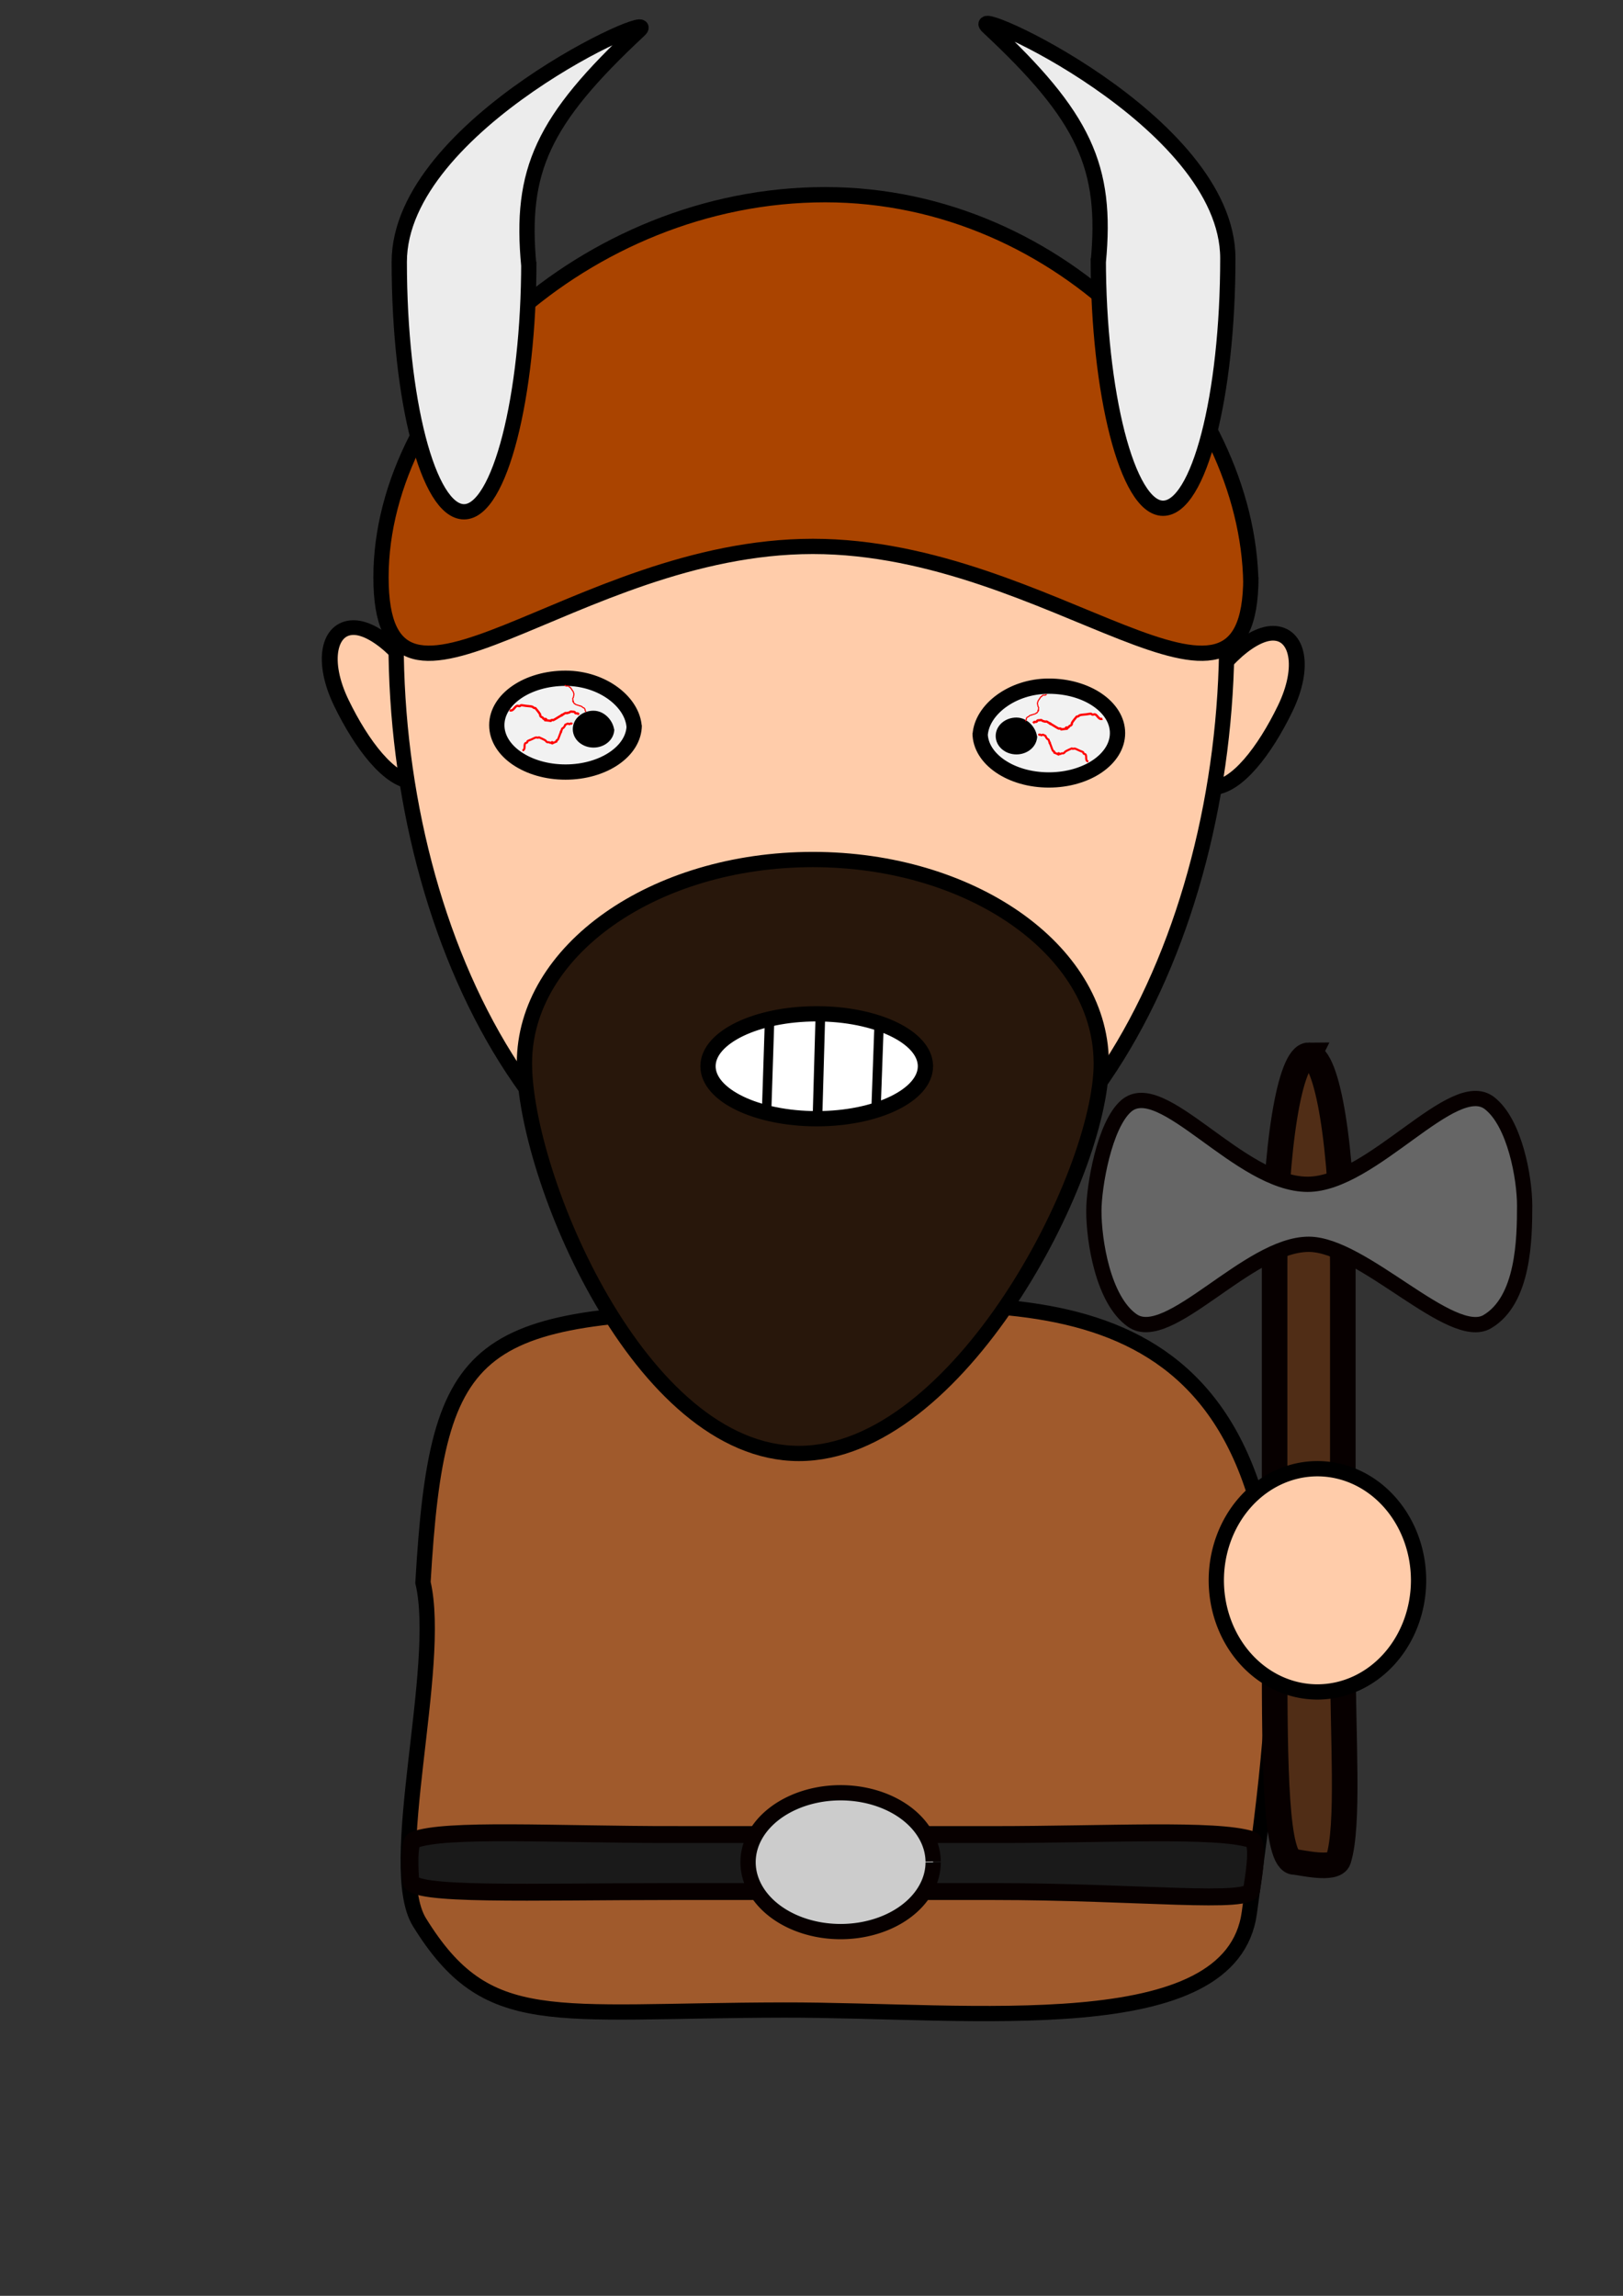 <?xml version="1.0" encoding="UTF-8" standalone="no"?>
<!-- Created with Inkscape (http://www.inkscape.org/) -->

<svg
   xmlns:dc="http://purl.org/dc/elements/1.1/"
   xmlns:cc="http://creativecommons.org/ns#"
   xmlns:rdf="http://www.w3.org/1999/02/22-rdf-syntax-ns#"
   xmlns:svg="http://www.w3.org/2000/svg"
   xmlns="http://www.w3.org/2000/svg"
   xmlns:sodipodi="http://sodipodi.sourceforge.net/DTD/sodipodi-0.dtd"
   xmlns:inkscape="http://www.inkscape.org/namespaces/inkscape"
   width="744.094"
   height="1052.362"
   id="svg2"
   version="1.1"
   inkscape:version="0.48.4 r9939"
   sodipodi:docname="viking.svg"
   inkscape:export-filename="C:\Users\Anders\Dropbox\HiG\Semester 3\GameJam\img\viking.png"
   inkscape:export-xdpi="15.479462"
   inkscape:export-ydpi="15.479462">
  <rect width="100%" height="100%" fill="#333333" stroke="none"/>
  <defs
     id="defs4" />
  <sodipodi:namedview
     id="base"
     pagecolor="#ffffff"
     bordercolor="#666666"
     borderopacity="1.0"
     inkscape:pageopacity="0.0"
     inkscape:pageshadow="2"
     inkscape:zoom="0.5"
     inkscape:cx="877.3061"
     inkscape:cy="540.23107"
     inkscape:document-units="px"
     inkscape:current-layer="layer12"
     showgrid="false"
     inkscape:window-width="1920"
     inkscape:window-height="1017"
     inkscape:window-x="-8"
     inkscape:window-y="-8"
     inkscape:window-maximized="1"
     showguides="true"
     inkscape:guide-bbox="true" />
  <g
     inkscape:groupmode="layer"
     id="layer5"
     inkscape:label="ALL"
     style="display:inline">
    <g
       id="g6733"
       transform="matrix(1.307,0,0,1.209,-325.455,-39.452)"
       style="stroke:#000000;stroke-width:5.568;stroke-miterlimit:4;stroke-opacity:1;stroke-dasharray:none;display:inline">
      <path
         sodipodi:nodetypes="csssc"
         inkscape:connector-curvature="0"
         id="path3037-4-1"
         d="m 668.388,301.291 c 0,17.358 -2.964,30 5.714,30 8.679,0 18.612,-14.162 25.714,-30 7.143,-15.929 4.393,-28.571 -4.286,-28.571 -8.613,0 -21.335,13.866 -27.142,28.234"
         style="fill:#ffccaa;fill-opacity:1;fill-rule:evenodd;stroke:#000000;stroke-width:5.568;stroke-miterlimit:4;stroke-opacity:1;stroke-dasharray:none;display:inline" />
      <path
         sodipodi:nodetypes="csssc"
         inkscape:connector-curvature="0"
         id="path3037-5"
         d="m 400.183,299.148 c 0,17.358 2.964,30 -5.714,30 -8.679,0 -18.612,-14.162 -25.714,-30 -7.143,-15.929 -4.393,-28.571 4.286,-28.571 8.613,0 21.335,13.866 27.142,28.234"
         style="fill:#ffccaa;fill-opacity:1;fill-rule:evenodd;stroke:#000000;stroke-width:5.568;stroke-miterlimit:4;stroke-opacity:1;stroke-dasharray:none;display:inline" />
    </g>
    <path
       style="fill:#ffccaa;fill-opacity:1;fill-rule:evenodd;stroke:#000000;stroke-width:7;stroke-miterlimit:4;stroke-opacity:1;stroke-dasharray:none;display:inline"
       d="m 370.978,471.215 c -23.276,0 -20.82,-9.456 -21.258,12.068 l -2.474,121.411 c -0.057,2.782 3.99,4.472 5.433,5.025 1.443,0.553 53.592,-1.819 53.592,-1.819 0,0 -2.452,2.195 -2.451,2.067 l 1.214,-123.014 c 0.212,-21.528 2.292,-15.738 -20.984,-15.738 z"
       id="rect3058"
       inkscape:connector-curvature="0"
       sodipodi:nodetypes="ssszcssss" />
    <path
       style="fill:#a05a2c;fill-opacity:1;fill-rule:evenodd;stroke:#000000;stroke-width:7;stroke-miterlimit:4;stroke-opacity:1;stroke-dasharray:none;display:inline"
       d="m 584.147,732.566 c 1.766,50.803 -5.256,98.909 -11.353,144.11 -8.055,59.716 -127.147,44.532 -213.575,44.688 -106.756,0.193 -135.827,10.107 -166.921,-40.272 -15.792,-25.587 10.705,-117.155 1.617,-155.689 6.603,-113.692 23.569,-123.453 158.792,-125.047 101.868,-2.954 217.917,-23.06 231.65,133.064"
       id="path3464"
       inkscape:connector-curvature="0"
       sodipodi:nodetypes="csssccc" />
    <path
       style="fill:#ffccaa;fill-opacity:1;fill-rule:evenodd;stroke:#000000;stroke-width:7;stroke-miterlimit:4;stroke-opacity:1;stroke-dasharray:none;marker-start:none;display:inline"
       d="m 562.436,292.347 c 0,138.46 -70.82,279.877 -190.421,279.877 -119.601,0 -190.421,-139.594 -190.421,-278.054 0,-138.46 74.553,-188.712 194.154,-188.712 118.694,0 185.422,49.548 186.697,186.95"
       id="path3034"
       inkscape:connector-curvature="0"
       sodipodi:nodetypes="csssc" />
    <path
       style="fill:#1a1a1a;fill-opacity:1;fill-rule:evenodd;stroke:#070000;stroke-width:7.76;stroke-miterlimit:4;stroke-opacity:1"
       d="m 309.688,840.941 145.276,0 c 53.147,0 102.109,-2.866 118.65,2.226 4.397,1.354 0.286,21.31 0.286,22.829 0,7.232 -51.66,1.055 -118.936,1.055 l -145.276,0 c -67.276,0 -121.436,2.178 -121.436,-5.055 0,-1.25 -1.382,-17.458 1.643,-18.601 14.473,-5.47 64.147,-2.454 119.794,-2.454 z"
       id="rect3988"
       inkscape:connector-curvature="0"
       sodipodi:nodetypes="sssssssss" />
    <path
       sodipodi:type="arc"
       style="fill:#cccccc;fill-opacity:1;fill-rule:evenodd;stroke:#070000;stroke-width:7;stroke-miterlimit:4;stroke-opacity:1;stroke-dasharray:none"
       id="path3991"
       sodipodi:cx="-43.840622"
       sodipodi:cy="453.44275"
       sodipodi:rx="42.426407"
       sodipodi:ry="31.819805"
       d="m -1.414,453.443 a 42.426,31.82 0 1 1 -0.002,-0.342"
       sodipodi:start="0"
       sodipodi:end="6.2724451"
       sodipodi:open="true"
       transform="translate(429.235,400.181)" />
    <path
       sodipodi:type="arc"
       style="fill:#ffffff;fill-opacity:1;fill-rule:evenodd;stroke:#000000;stroke-width:4;stroke-miterlimit:4;stroke-opacity:1;stroke-dasharray:none"
       id="path3995"
       sodipodi:cx="-149.19952"
       sodipodi:cy="344.54831"
       sodipodi:rx="55.861435"
       sodipodi:ry="26.162951"
       d="m -93.338,344.548 a 55.861,26.163 0 1 1 -0.003,-0.281"
       sodipodi:start="0"
       sodipodi:end="6.2724451"
       sodipodi:open="true"
       transform="translate(519.744,141.38)" />
    <path
       style="fill:none;stroke:#000000;stroke-width:4.333;stroke-linecap:butt;stroke-linejoin:miter;stroke-miterlimit:4;stroke-opacity:1;stroke-dasharray:none"
       d="m 352.9,465.389 -1.48,45.32"
       id="path3993"
       inkscape:connector-type="polyline"
       inkscape:connector-curvature="0" />
    <path
       style="fill:none;stroke:#000000;stroke-width:4.278;stroke-linecap:butt;stroke-linejoin:miter;stroke-miterlimit:4;stroke-opacity:1;stroke-dasharray:none;display:inline"
       d="m 403.132,466.775 -1.536,42.548"
       id="path3993-4"
       inkscape:connector-type="polyline"
       inkscape:connector-curvature="0" />
    <path
       style="fill:none;stroke:#000000;stroke-width:4.41;stroke-linecap:butt;stroke-linejoin:miter;stroke-miterlimit:4;stroke-opacity:1;stroke-dasharray:none;display:inline"
       d="m 376.196,462.599 -1.403,49.487"
       id="path3993-5"
       inkscape:connector-type="polyline"
       inkscape:connector-curvature="0" />
  </g>
  <g
     inkscape:groupmode="layer"
     id="layer6"
     inkscape:label="Helmet">
    <path
       style="fill:#aa4400;fill-opacity:1;fill-rule:evenodd;stroke:#000000;stroke-width:7;stroke-miterlimit:4;stroke-opacity:1;stroke-dasharray:none"
       d="m 573.484,264.604 c 0,85.915 -90.69,-14.142 -200.818,-14.142 -110.128,0 -197.99,100.057 -197.99,14.142 0,-85.915 93.519,-175.362 203.647,-175.362 109.292,0 193.976,92.933 195.15,178.192"
       id="path3000"
       inkscape:connector-curvature="0"
       sodipodi:nodetypes="csssc" />
    <path
       style="fill:#ececec;fill-opacity:1;fill-rule:evenodd;stroke:#000000;stroke-width:7;stroke-miterlimit:4;stroke-opacity:1;stroke-dasharray:none"
       d="m 242.447,120.047 c 0,61.508 -13.296,114.551 -29.698,114.551 -16.402,0 -29.698,-51.286 -29.698,-114.551 0,-63.265 122.007,-117.392 110.01,-106.208 -44.336,41.33 -54.775,64.263 -50.614,107.978"
       id="path3003"
       inkscape:connector-curvature="0"
       sodipodi:nodetypes="csssc" />
    <path
       style="fill:#ececec;fill-opacity:1;fill-rule:evenodd;stroke:#000000;stroke-width:7;stroke-miterlimit:4;stroke-opacity:1;stroke-dasharray:none"
       d="m 503.523,118.427 c 0,61.508 13.296,114.551 29.698,114.551 16.402,0 29.698,-51.286 29.698,-114.551 0,-63.265 -122.007,-117.392 -110.01,-106.208 44.336,41.33 54.775,64.263 50.614,107.978"
       id="path3003-1"
       inkscape:connector-curvature="0"
       sodipodi:nodetypes="csssc" />
  </g>
  <g
     inkscape:groupmode="layer"
     id="layer7"
     inkscape:label="Stache"
     style="display:inline">
    <path
       style="fill:#28170b;fill-opacity:1;fill-rule:evenodd;stroke:#000000;stroke-width:7;stroke-miterlimit:4;stroke-opacity:1;stroke-dasharray:none"
       d="m 372.659,393.993 c -73.028,0 -132.219,41.795 -132.219,93.344 0,51.549 52.827,178.904 125.855,178.904 73.028,0 138.614,-127.354 138.614,-178.904 l -0.031,-1 c -0.778,-51.155 -59.745,-92.344 -132.219,-92.344 z m 1.781,70.719 c 27.323,0 49.55,10.605 49.844,23.781 l 0,0.25 c 0,13.278 -22.312,24.062 -49.844,24.062 -27.532,0 -49.844,-10.785 -49.844,-24.062 0,-13.278 22.312,-24.031 49.844,-24.031 z"
       id="path3796"
       inkscape:connector-curvature="0"
       sodipodi:nodetypes="sssccssscssss" />
  </g>
  <g
     inkscape:groupmode="layer"
     id="layer11"
     inkscape:label="Eyes"
     style="display:inline">
    <path
       style="fill:#f2f2f2;fill-opacity:1;fill-rule:evenodd;stroke:#000000;stroke-width:7;stroke-miterlimit:4;stroke-opacity:1"
       d="m 290.769,332.399 c 0,11.874 -14.103,21.5 -31.5,21.5 -17.397,0 -31.5,-9.626 -31.5,-21.5 0,-11.874 14.103,-21.5 31.5,-21.5 16.969,0 30.889,10.942 31.481,22.518"
       id="path3806"
       inkscape:connector-curvature="0"
       sodipodi:nodetypes="csssc" />
    <path
       style="fill:#f2f2f2;fill-opacity:1;fill-rule:evenodd;stroke:#000000;stroke-width:7;stroke-miterlimit:4;stroke-opacity:1"
       d="m 449.353,336.021 c 0,11.874 14.103,21.5 31.5,21.5 17.397,0 31.5,-9.626 31.5,-21.5 0,-11.874 -14.103,-21.5 -31.5,-21.5 -16.969,0 -30.889,10.942 -31.481,22.518"
       id="path3806-7"
       inkscape:connector-curvature="0"
       sodipodi:nodetypes="csssc" />
    <path
       style="fill:#000000;fill-opacity:1;fill-rule:evenodd;stroke:#000000;stroke-width:7;stroke-miterlimit:4;stroke-opacity:1"
       d="m 278.124,334.23 c 0,2.734 -2.691,4.95 -6.01,4.95 -3.319,0 -6.01,-2.216 -6.01,-4.95 0,-2.734 2.691,-4.95 6.01,-4.95 3.238,0 5.894,3.362 6.007,6.027"
       id="path3834"
       inkscape:connector-curvature="0"
       sodipodi:nodetypes="csssc" />
    <path
       style="fill:#000000;fill-opacity:1;fill-rule:evenodd;stroke:#000000;stroke-width:7;stroke-miterlimit:4;stroke-opacity:1"
       d="m 472.01,337.362 c 0,2.734 -2.691,4.95 -6.01,4.95 -3.319,0 -6.01,-2.216 -6.01,-4.95 0,-2.734 2.691,-4.95 6.01,-4.95 3.238,0 5.894,3.362 6.007,6.027"
       id="path3834-0"
       inkscape:connector-curvature="0"
       sodipodi:nodetypes="csssc" />
    <path
       style="fill:none;stroke:#ff0000;stroke-width:0.952px;stroke-linecap:butt;stroke-linejoin:miter;stroke-opacity:1"
       d="m 239.523,343.96 c 1.573,-0.26 0.569,-2.373 1.282,-3.25 0.202,-0.248 0.64,-0.117 0.841,-0.365 0.143,-0.176 0.114,-0.475 0.257,-0.65 0.103,-0.127 1.392,-0.604 1.683,-0.73 0.489,-0.212 1.685,-0.853 2.104,-0.913 0.334,-0.048 0.669,0.121 1.006,0.103 0.15,-0.008 0.274,-0.218 0.421,-0.183 0.2,0.049 2.614,1.183 2.925,1.425 0.276,0.215 0.441,0.602 0.749,0.753 0.308,0.15 0.677,0.022 1.006,0.103 0.208,0.051 0.373,0.263 0.585,0.285 0.3,0.03 0.566,-0.499 0.841,-0.365 0.975,0.475 -1.378,1.137 1.006,0.103 1.915,-0.831 0.101,0.21 1.098,-1.015 0.101,-0.124 0.32,-0.058 0.421,-0.183 0.157,-0.193 0.875,-2.218 1.026,-2.6 0.086,-0.217 0.171,-0.433 0.257,-0.65 0.086,-0.217 0.061,-0.745 0.256,-0.65 0.195,0.095 -0.342,0.867 -0.256,0.65 0.171,-0.433 0.342,-0.867 0.513,-1.3 0.086,-0.217 0.114,-0.475 0.257,-0.65 0.101,-0.124 0.28,-0.122 0.421,-0.183 0.226,-0.278 0.484,-0.526 0.677,-0.833 0.122,-0.194 0.114,-0.475 0.256,-0.65 0.101,-0.124 0.28,-0.122 0.421,-0.183 0.28,-0.122 0.541,-0.348 0.841,-0.365 0.213,-0.012 0.373,0.263 0.585,0.285 0.3,0.03 0.542,-0.396 0.841,-0.365 0.212,0.022 0.39,0.19 0.585,0.285"
       id="path3859"
       inkscape:connector-curvature="0" />
    <path
       style="fill:none;stroke:#ff0000;stroke-width:0.952px;stroke-linecap:butt;stroke-linejoin:miter;stroke-opacity:1"
       d="m 498.952,349.051 c -1.573,-0.26 -0.569,-2.373 -1.282,-3.25 -0.202,-0.248 -0.64,-0.117 -0.841,-0.365 -0.143,-0.176 -0.114,-0.475 -0.257,-0.65 -0.103,-0.127 -1.392,-0.604 -1.683,-0.73 -0.489,-0.212 -1.685,-0.853 -2.104,-0.913 -0.334,-0.048 -0.669,0.121 -1.006,0.103 -0.15,-0.008 -0.274,-0.218 -0.421,-0.183 -0.2,0.049 -2.614,1.183 -2.925,1.425 -0.276,0.215 -0.441,0.602 -0.749,0.753 -0.308,0.15 -0.677,0.022 -1.006,0.103 -0.208,0.051 -0.373,0.263 -0.585,0.285 -0.3,0.03 -0.566,-0.499 -0.841,-0.365 -0.975,0.475 1.378,1.137 -1.006,0.103 -1.915,-0.831 -0.101,0.21 -1.098,-1.015 -0.101,-0.124 -0.32,-0.058 -0.421,-0.183 -0.157,-0.193 -0.875,-2.218 -1.026,-2.6 -0.086,-0.217 -0.171,-0.433 -0.257,-0.65 -0.086,-0.217 -0.061,-0.745 -0.256,-0.65 -0.195,0.095 0.342,0.867 0.256,0.65 -0.171,-0.433 -0.342,-0.867 -0.513,-1.3 -0.086,-0.217 -0.114,-0.475 -0.257,-0.65 -0.101,-0.124 -0.28,-0.122 -0.421,-0.183 -0.226,-0.278 -0.484,-0.526 -0.677,-0.833 -0.122,-0.194 -0.114,-0.475 -0.256,-0.65 -0.101,-0.124 -0.28,-0.122 -0.421,-0.183 -0.28,-0.122 -0.541,-0.348 -0.841,-0.365 -0.213,-0.012 -0.373,0.263 -0.585,0.285 -0.3,0.03 -0.542,-0.396 -0.841,-0.365 -0.212,0.022 -0.39,0.19 -0.585,0.285"
       id="path3859-9"
       inkscape:connector-curvature="0" />
    <path
       style="fill:none;stroke:#ff0000;stroke-width:1.049px;stroke-linecap:butt;stroke-linejoin:miter;stroke-opacity:1"
       d="m 505.437,329.467 c -1.803,0.615 -2.152,-1.676 -3.471,-2.03 -0.373,-0.1 -0.74,0.241 -1.113,0.141 -0.264,-0.071 -0.43,-0.335 -0.694,-0.406 -0.19,-0.051 -1.842,0.233 -2.226,0.282 -0.647,0.082 -2.31,0.18 -2.783,0.352 -0.378,0.137 -0.615,0.455 -0.976,0.617 -0.161,0.073 -0.428,-0.037 -0.557,0.07 -0.175,0.146 -1.932,2.368 -2.095,2.734 -0.145,0.325 -0.061,0.735 -0.282,1.023 -0.221,0.288 -0.687,0.377 -0.976,0.617 -0.182,0.152 -0.213,0.417 -0.419,0.547 -0.291,0.184 -0.916,-0.117 -1.113,0.141 -0.698,0.911 2.178,0.218 -0.976,0.617 -2.534,0.321 0.033,0.229 -1.807,-0.265 -0.186,-0.05 -0.37,0.12 -0.557,0.07 -0.29,-0.078 -2.368,-1.385 -2.777,-1.624 -0.231,-0.135 -0.463,-0.271 -0.694,-0.406 -0.231,-0.135 -0.554,-0.588 -0.694,-0.406 -0.14,0.182 0.926,0.541 0.694,0.406 -0.463,-0.271 -0.926,-0.541 -1.388,-0.812 -0.231,-0.135 -0.43,-0.335 -0.694,-0.406 -0.186,-0.05 -0.371,0.047 -0.557,0.07 -0.417,-0.112 -0.849,-0.182 -1.251,-0.335 -0.254,-0.097 -0.43,-0.335 -0.694,-0.406 -0.186,-0.05 -0.371,0.047 -0.557,0.07 -0.371,0.047 -0.79,-0.004 -1.113,0.141 -0.228,0.102 -0.213,0.417 -0.419,0.547 -0.291,0.184 -0.822,-0.043 -1.113,0.141 -0.206,0.13 -0.279,0.365 -0.419,0.547"
       id="path3859-9-4"
       inkscape:connector-curvature="0" />
    <path
       style="fill:none;stroke:#ff0000;stroke-width:1.049px;stroke-linecap:butt;stroke-linejoin:miter;stroke-opacity:1"
       d="m 233.64,325.565 c 1.803,0.615 2.152,-1.676 3.471,-2.03 0.373,-0.1 0.74,0.241 1.113,0.141 0.264,-0.071 0.43,-0.335 0.694,-0.406 0.19,-0.051 1.842,0.233 2.226,0.282 0.647,0.082 2.31,0.18 2.783,0.352 0.378,0.137 0.615,0.455 0.976,0.617 0.161,0.073 0.428,-0.037 0.557,0.07 0.175,0.146 1.932,2.368 2.095,2.734 0.145,0.325 0.061,0.735 0.282,1.023 0.221,0.288 0.687,0.377 0.976,0.617 0.182,0.152 0.213,0.417 0.419,0.547 0.291,0.184 0.916,-0.117 1.113,0.141 0.698,0.911 -2.178,0.218 0.976,0.617 2.534,0.321 -0.033,0.229 1.807,-0.265 0.186,-0.05 0.37,0.12 0.557,0.07 0.29,-0.078 2.368,-1.385 2.777,-1.624 0.231,-0.135 0.463,-0.271 0.694,-0.406 0.231,-0.135 0.554,-0.588 0.694,-0.406 0.14,0.182 -0.926,0.541 -0.694,0.406 0.463,-0.271 0.926,-0.541 1.388,-0.812 0.231,-0.135 0.43,-0.335 0.694,-0.406 0.186,-0.05 0.371,0.047 0.557,0.07 0.417,-0.112 0.849,-0.182 1.251,-0.335 0.254,-0.097 0.43,-0.335 0.694,-0.406 0.186,-0.05 0.371,0.047 0.557,0.07 0.371,0.047 0.79,-0.004 1.113,0.141 0.228,0.102 0.213,0.417 0.419,0.547 0.291,0.184 0.822,-0.043 1.113,0.141 0.206,0.13 0.279,0.365 0.419,0.547"
       id="path3859-9-4-8"
       inkscape:connector-curvature="0" />
    <path
       style="fill:none;stroke:#ff0000;stroke-width:0.511px;stroke-linecap:butt;stroke-linejoin:miter;stroke-opacity:1"
       d="m 259.019,313.988 c 0.361,0.871 1.28,0.231 1.826,0.599 0.155,0.104 0.152,0.354 0.307,0.458 0.109,0.073 0.256,0.046 0.365,0.12 0.079,0.053 0.508,0.757 0.614,0.915 0.178,0.266 0.676,0.912 0.767,1.144 0.073,0.185 0.037,0.379 0.095,0.567 0.026,0.084 0.15,0.145 0.153,0.229 0.005,0.114 -0.215,1.506 -0.292,1.689 -0.068,0.162 -0.239,0.269 -0.27,0.447 -0.031,0.178 0.087,0.38 0.095,0.567 0.005,0.118 -0.078,0.218 -0.058,0.338 0.028,0.169 0.334,0.298 0.307,0.458 -0.097,0.563 -0.775,-0.73 0.095,0.567 0.699,1.042 -0.091,0.064 0.672,0.577 0.077,0.052 0.076,0.177 0.153,0.229 0.12,0.081 1.246,0.409 1.461,0.479 0.122,0.04 0.244,0.08 0.365,0.12 0.122,0.04 0.385,0.007 0.365,0.12 -0.019,0.113 -0.487,-0.16 -0.365,-0.12 0.244,0.08 0.487,0.16 0.731,0.24 0.122,0.04 0.256,0.046 0.365,0.12 0.077,0.052 0.102,0.153 0.153,0.229 0.173,0.116 0.336,0.252 0.519,0.349 0.116,0.061 0.256,0.046 0.365,0.12 0.077,0.052 0.102,0.153 0.153,0.229 0.102,0.153 0.254,0.29 0.307,0.458 0.037,0.119 -0.078,0.218 -0.058,0.338 0.028,0.169 0.279,0.289 0.307,0.458 0.02,0.119 -0.039,0.225 -0.058,0.338"
       id="path3859-9-4-8-8"
       inkscape:connector-curvature="0" />
    <path
       style="fill:none;stroke:#ff0000;stroke-width:0.511px;stroke-linecap:butt;stroke-linejoin:miter;stroke-opacity:1"
       d="m 479.752,318.174 c -0.361,0.871 -1.28,0.231 -1.826,0.599 -0.155,0.104 -0.152,0.354 -0.307,0.458 -0.109,0.073 -0.256,0.046 -0.365,0.12 -0.079,0.053 -0.508,0.757 -0.614,0.915 -0.178,0.266 -0.676,0.912 -0.767,1.144 -0.073,0.185 -0.037,0.379 -0.095,0.567 -0.026,0.084 -0.15,0.145 -0.153,0.229 -0.005,0.114 0.215,1.506 0.292,1.689 0.068,0.162 0.239,0.269 0.27,0.447 0.031,0.178 -0.087,0.38 -0.095,0.567 -0.005,0.118 0.078,0.218 0.058,0.338 -0.028,0.169 -0.334,0.298 -0.307,0.458 0.097,0.563 0.775,-0.73 -0.095,0.567 -0.699,1.042 0.091,0.064 -0.672,0.577 -0.077,0.052 -0.076,0.177 -0.153,0.229 -0.12,0.081 -1.246,0.409 -1.461,0.479 -0.122,0.04 -0.244,0.08 -0.365,0.12 -0.122,0.04 -0.385,0.007 -0.365,0.12 0.019,0.113 0.487,-0.16 0.365,-0.12 -0.244,0.08 -0.487,0.16 -0.731,0.24 -0.122,0.04 -0.256,0.046 -0.365,0.12 -0.077,0.052 -0.102,0.153 -0.153,0.229 -0.173,0.116 -0.336,0.252 -0.519,0.349 -0.116,0.061 -0.256,0.046 -0.365,0.12 -0.077,0.052 -0.102,0.153 -0.153,0.229 -0.102,0.153 -0.254,0.29 -0.307,0.458 -0.037,0.119 0.078,0.218 0.058,0.338 -0.028,0.169 -0.279,0.289 -0.307,0.458 -0.02,0.119 0.039,0.225 0.058,0.338"
       id="path3859-9-4-8-8-2"
       inkscape:connector-curvature="0" />
  </g>
  <g
     inkscape:groupmode="layer"
     id="layer12"
     inkscape:label="Hands">
    <path
       style="fill:#502d16;fill-opacity:1;fill-rule:evenodd;stroke:#070000;stroke-width:11.728;stroke-miterlimit:4;stroke-opacity:1"
       d="m 600,483.726 c 8.662,0 15.636,42.821 15.636,96.012 l 0,177.249 c 0,39.888 2.923,79.726 -2.02,95.406 -1.65,5.235 -17.95,1.105 -20.116,1.105 -8.662,0 -9.136,-43.321 -9.136,-96.512 l 0,-177.249 c 0,-53.191 6.974,-96.012 15.636,-96.012 z"
       id="rect3979"
       inkscape:connector-curvature="0"
       sodipodi:nodetypes="ssssssss" />
    <path
       sodipodi:type="arc"
       style="fill:#ffccaa;fill-opacity:1;stroke:#000000;stroke-width:7;stroke-linecap:round;stroke-linejoin:round;stroke-miterlimit:4;stroke-opacity:1;stroke-dasharray:none;display:inline"
       id="path7127"
       sodipodi:cx="637.91138"
       sodipodi:cy="723.01447"
       sodipodi:rx="46.364483"
       sodipodi:ry="51.160809"
       d="m 684.276,723.014 a 46.364,51.161 0 1 1 -0.003,-0.549"
       sodipodi:start="0"
       sodipodi:end="6.2724451"
       sodipodi:open="true"
       transform="translate(-33.911,1.348)" />
    <path
       style="fill:#666666;fill-opacity:1;fill-rule:evenodd;stroke:#070000;stroke-width:7;stroke-miterlimit:4;stroke-opacity:1"
       d="m 599.5,542.862 c 29.607,0 66.824,-50.155 83.422,-37.179 11.665,9.119 16.078,34.525 16.078,46.929 0,15.204 -0.386,43.408 -17.177,53.24 -16.401,9.603 -56.912,-35.49 -81.823,-35.49 -27.865,0 -64.227,46.608 -80.893,34.921 C 505.62,595.826 501.5,568.555 501.5,555.112 c 0,-11.381 4.82,-39.422 14.79,-48.127 16.358,-14.283 51.887,35.877 83.21,35.877 z"
       id="rect3984"
       inkscape:connector-curvature="0"
       sodipodi:nodetypes="sssssssss" />
  </g>
  <g
     inkscape:groupmode="layer"
     id="layer13"
     inkscape:label="Clothes" />
</svg>
